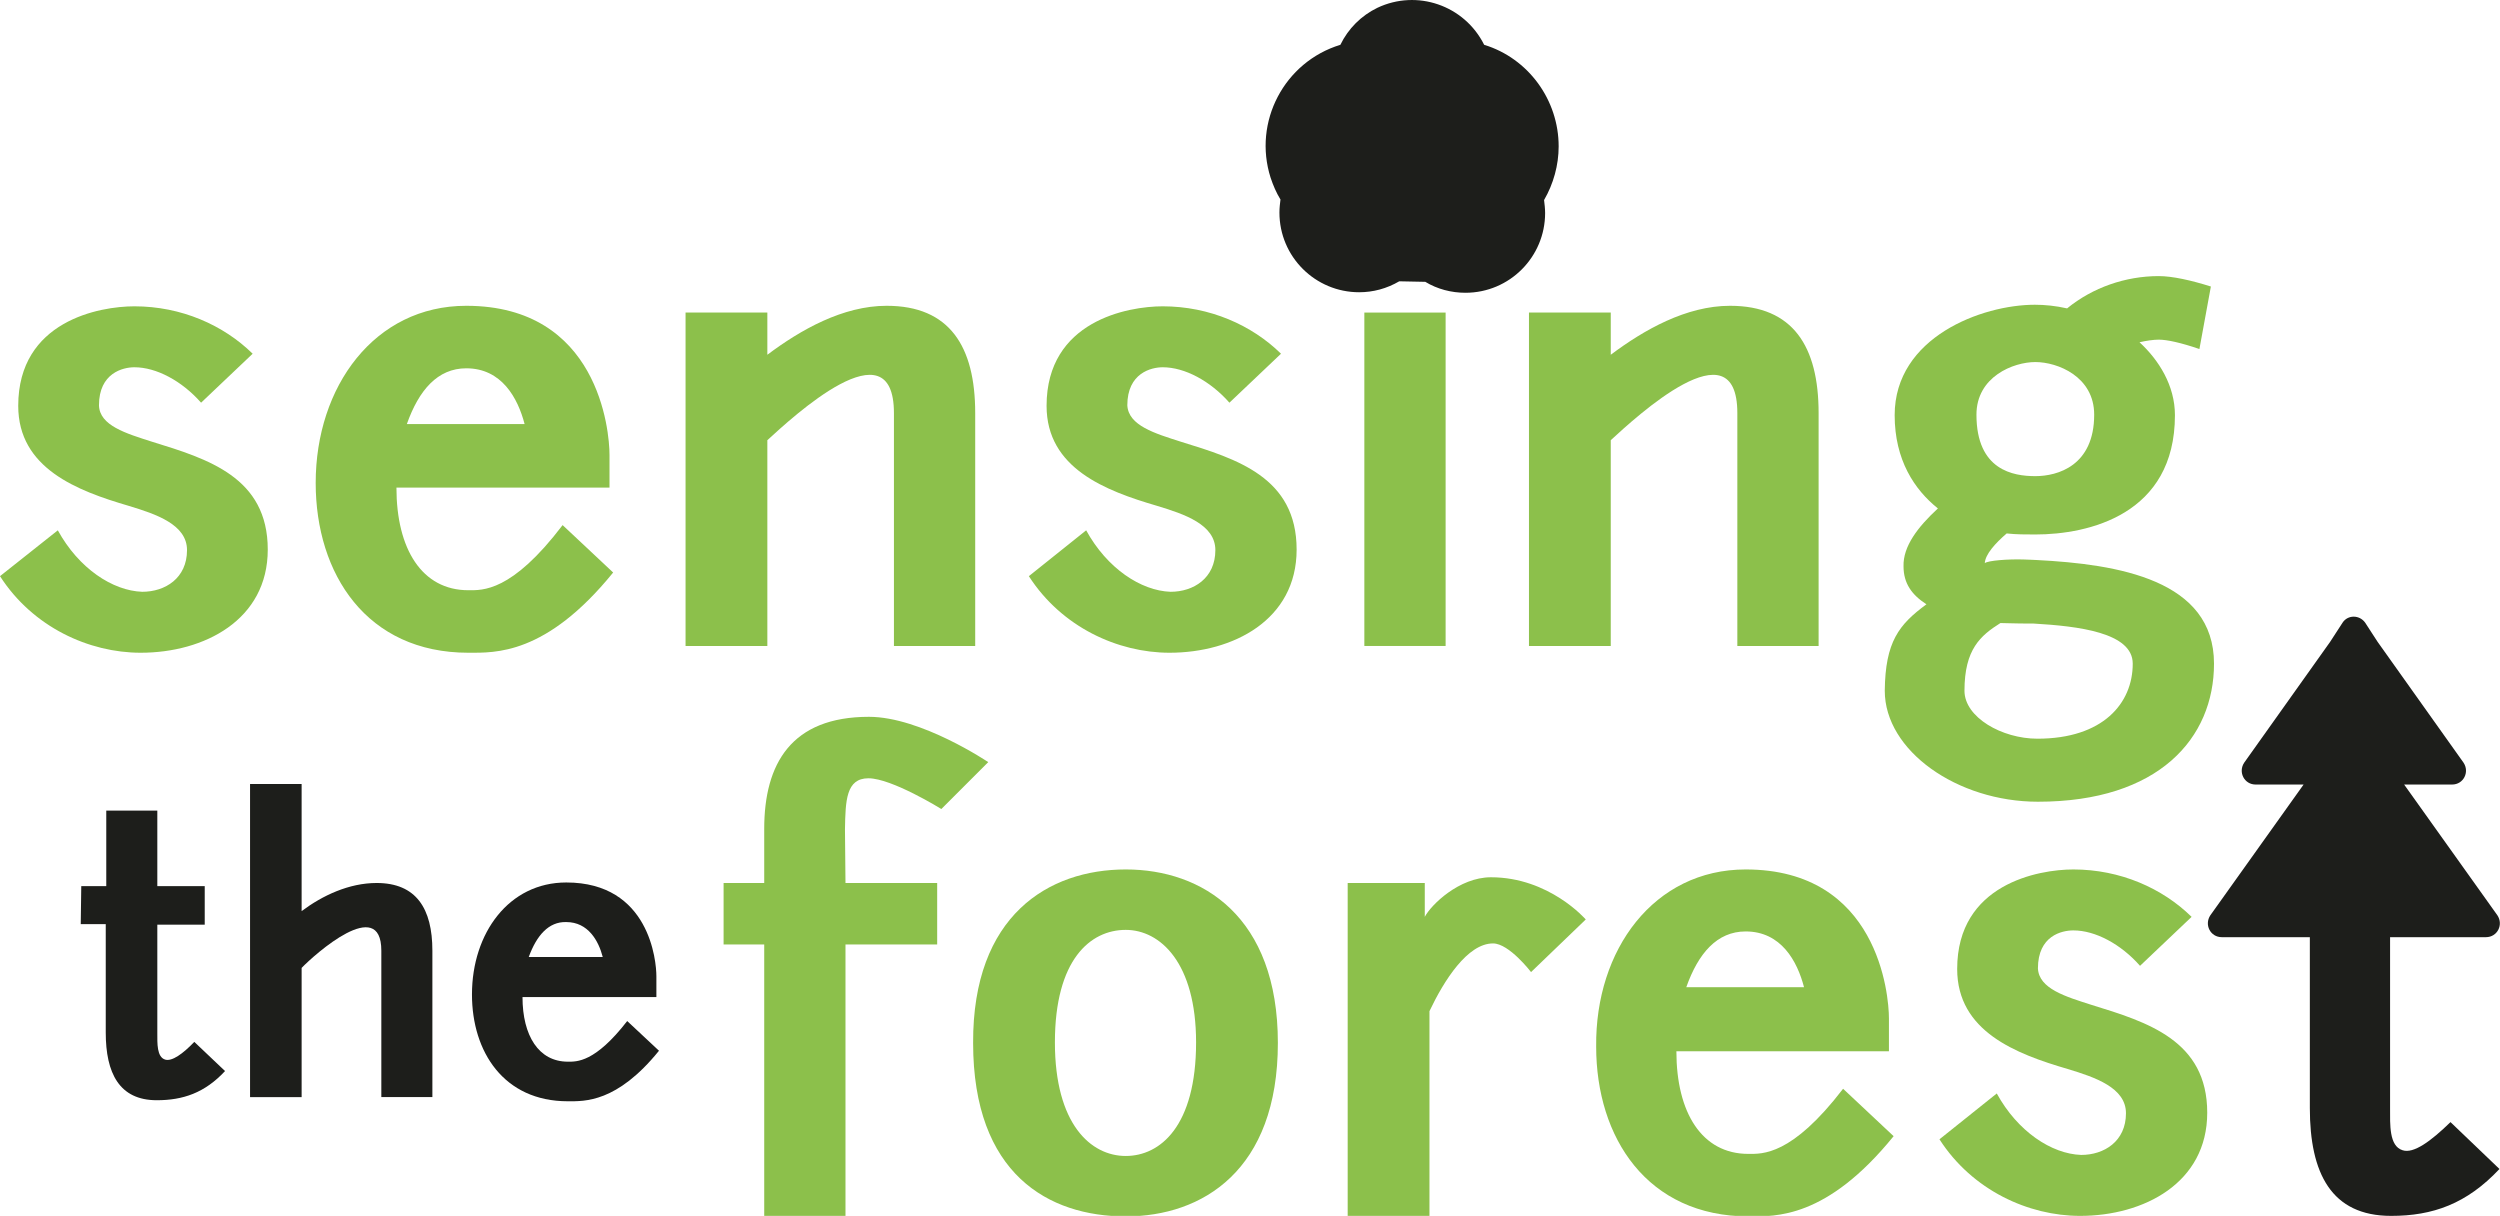 <?xml version="1.0" encoding="utf-8"?>
<!-- Generator: Adobe Illustrator 26.0.3, SVG Export Plug-In . SVG Version: 6.00 Build 0)  -->
<svg version="1.1" id="Layer_1" xmlns="http://www.w3.org/2000/svg" xmlns:xlink="http://www.w3.org/1999/xlink" x="0px" y="0px"
	 viewBox="0 0 479.9 233.4" style="enable-background:new 0 0 479.9 233.4;" xml:space="preserve">
<style type="text/css">
	.st0{fill:#8CC04B;}
	.st1{fill:#1D1E1B;}
</style>
<g>
	<g>
		<path class="st0" d="M29.2,84.8c10.7,3.3,22.2,6.8,22.2,20.7c0,13.5-12.2,19.8-24.4,19.8c-9.9,0-20.7-4.9-27-14.7l11.1-8.8
			c4,7.3,10.5,11.6,16.2,11.8c4.4,0,8.6-2.6,8.6-8c0-4.9-5.9-6.9-11.2-8.5c-9.9-2.9-21.2-7.2-21.2-19.2c0-16.3,15.6-19.1,22.3-19.1
			c9,0,17.1,3.6,22.7,9.1l-9.9,9.4c-3.7-4.2-8.6-6.8-12.8-6.8c-2.2,0-6.8,1.1-6.8,7.3C19.1,81.7,24.2,83.2,29.2,84.8z"/>
		<path class="st0" d="M89.5,58.7c25.4,0,27.5,24,27.5,28.6v6.3H76.1c0,11.8,4.9,19.7,13.8,19.7c2.7,0,8.3,0.4,18.1-12.5l9.7,9.1
			c-12.9,15.9-22.7,15.4-27.8,15.4c-19.5,0-29.3-15.1-29.3-32.6C60.6,74.2,71.9,58.7,89.5,58.7z M78.1,81.4h22.6
			c-1.3-5-4.4-10.7-11.2-10.7C84,70.7,80.4,74.9,78.1,81.4z"/>
		<path class="st0" d="M131.6,124V60h15.7v8.1c6.4-4.8,14.5-9.4,22.9-9.4c12.1,0,17,7.8,17,20.6V124h-15.6V79.3
			c0-17.3-19.5,0.8-24.3,5.2V124H131.6L131.6,124z"/>
		<path class="st0" d="M226.7,84.8c10.7,3.3,22.2,6.8,22.2,20.7c0,13.5-12.2,19.8-24.4,19.8c-9.9,0-20.7-4.9-27-14.7l11-8.8
			c4,7.3,10.5,11.6,16.2,11.8c4.4,0,8.6-2.6,8.6-8c0-4.9-5.9-6.9-11.2-8.5c-9.9-2.9-21.2-7.2-21.2-19.2c0-16.3,15.6-19.1,22.3-19.1
			c9,0,17.1,3.6,22.7,9.1l-9.9,9.4c-3.7-4.2-8.6-6.8-12.8-6.8c-2.2,0-6.8,1.1-6.8,7.3C216.6,81.7,221.7,83.2,226.7,84.8z"/>
		<path class="st0" d="M277.5,60v64h-15.6V60H277.5z"/>
		<path class="st0" d="M293.5,124V60h15.7v8.1c6.4-4.8,14.5-9.4,22.9-9.4c12.1,0,17,7.8,17,20.6V124h-15.6V79.3
			c0-17.3-19.5,0.8-24.3,5.2V124H293.5L293.5,124z"/>
		<path class="st0" d="M372,97.6c-4.5-3.6-8.3-9.3-8.3-17.9c0-15,16.8-21.2,26.9-21.2c1.9,0,4,0.2,6.2,0.7c4.9-4,11.2-6.2,17.6-6.2
			c2.6,0,6.2,0.8,10,2l-2.2,12c-3.5-1.2-6.2-1.8-7.8-1.8c-1,0-2.4,0.2-3.7,0.5c3.7,3.4,6.8,8.3,6.8,14c0,19.1-16.6,22.9-26.8,22.9
			c-1.8,0-3.7,0-5.5-0.2c-2.2,1.9-4.1,4-4.2,5.7c0.6-0.5,4.5-0.8,7.5-0.7c0.7,0,2,0.1,2.4,0.1c15.7,0.8,34.1,3.8,34.1,19.9
			c0,14.3-10.6,26.5-33.8,26.5c-15.5,0-29.4-9.8-29.4-21.3c0.1-9.4,2.7-12.7,8-16.6c-2.8-1.8-4.4-4-4.4-7.3
			C365.3,104.9,368.1,101.2,372,97.6z M409.4,127.4c0-6-10.5-7.2-19-7.7c-4.4,0-4.8-0.1-6.4-0.1c-3.8,2.4-6.9,5-6.9,13
			c0,5.1,7.2,9.2,14,9.2C403.7,141.8,409.4,135,409.4,127.4z M390.7,91.4c4.3,0,11.3-2,11.3-11.8c0-7.3-7-10.1-11.3-10.1
			c-4.2,0-11.3,2.8-11.3,10.1C379.4,90.3,386.5,91.4,390.7,91.4z"/>
		<path class="st1" d="M273.6,54.1c2.3,1.4,5,2.1,7.7,2.1c8.5,0,15.3-6.9,15.3-15.3c0-0.8-0.1-1.7-0.2-2.5c1.8-3.1,2.8-6.7,2.8-10.3
			c0-8.9-5.8-16.9-14.3-19.5C281.1,1,272-2.1,264.4,1.5c-3.1,1.5-5.6,4-7.1,7.1c-10.8,3.3-16.8,14.8-13.4,25.5
			c0.5,1.5,1.1,2.9,1.9,4.2c-0.1,0.8-0.2,1.6-0.2,2.5c0,8.5,6.9,15.3,15.3,15.3c2.7,0,5.3-0.7,7.7-2.1"/>
	</g>
	<g>
		<path class="st0" d="M216.1,166.9c14.7,0,29.2,9,29.2,33.3c0,24.5-14.5,33.3-29.2,33.3c-14.8,0-29.3-8.1-29.3-33.3
			C186.7,175.7,201.3,166.9,216.1,166.9z M216.1,178.5c-6.8,0-13.6,5.7-13.6,21.6c0,15.7,6.9,21.8,13.6,21.8
			c6.6,0,13.5-5.7,13.5-21.8C229.6,184.8,222.7,178.5,216.1,178.5z"/>
		<path class="st0" d="M273.5,169.7v6.3c1.2-2.3,6.6-7.6,12.7-7.6c11.2,0,18.2,8.1,18.2,8.1l-10.5,10.1c0,0-4.2-5.5-7.3-5.5
			c-4.9,0-9.4,7.1-12.2,13v39.4h-15.7v-64h14.8V169.7z"/>
		<path class="st0" d="M335.1,166.9c25.4,0,27.5,24,27.5,28.6v6.3h-40.8c0,11.8,4.9,19.7,13.8,19.7c2.7,0,8.3,0.4,18.2-12.5l9.7,9.1
			c-12.9,15.9-22.7,15.4-27.8,15.4c-19.5,0-29.3-15.1-29.3-32.6C306.2,182.3,317.5,166.9,335.1,166.9z M323.7,189.5h22.6
			c-1.3-5-4.4-10.7-11.2-10.7C329.6,178.8,326,183,323.7,189.5z"/>
		<path class="st0" d="M401.5,192.9c10.7,3.3,22.2,6.8,22.2,20.7c0,13.5-12.2,19.8-24.4,19.8c-9.9,0-20.7-4.9-27-14.7l11-8.8
			c4,7.3,10.5,11.6,16.2,11.8c4.4,0,8.6-2.6,8.6-8c0-4.9-5.9-6.9-11.2-8.5c-9.9-2.9-21.2-7.2-21.2-19.2c0-16.3,15.6-19.1,22.3-19.1
			c9,0,17.1,3.6,22.7,9.1l-9.9,9.4c-3.7-4.2-8.6-6.8-12.8-6.8c-2.2,0-6.8,1-6.8,7.3C391.4,189.8,396.5,191.3,401.5,192.9z"/>
		<path class="st1" d="M461.2,220.8c-2.6-0.8-2.4-4.9-2.4-8.1v-32.8h18.4c2.2,0,3.4-2.4,2.2-4.2l-17.9-25.1h9.2
			c2.2,0,3.4-2.4,2.2-4.2l-16.5-23.2l-2.4-3.7c-1.1-1.5-3.3-1.5-4.3,0l-2.4,3.7l-16.5,23.2c-1.2,1.8,0,4.2,2.2,4.2h9.2l-17.9,25.1
			c-1.2,1.8,0,4.2,2.2,4.2h16.9v32.8c0,12.5,4.1,20.7,15.6,20.7c8,0,14.5-2.3,20.8-9l-9.4-9C466.6,219.1,463.3,221.5,461.2,220.8z"
			/>
		<g>
			<path class="st0" d="M162.3,169.5h17.6v11.8h-17.6v52.2h-15.6v-52.2h-7.8v-11.8h7.8v-10.4c0-12.5,5.2-21.5,20.1-21.5
				c10,0,22.9,8.7,22.9,8.7l-9,9c0,0-9.5-5.9-14-5.9c-4.3,0-4.4,4.3-4.5,9.8L162.3,169.5L162.3,169.5z"/>
		</g>
	</g>
	<g>
		<path class="st1" d="M15.6,170.1h4.8v-14.5h9.8v14.5h9.1v7.4h-9.1v20.8c0,2-0.1,4.6,1.5,5.1c1.3,0.4,3.4-1.1,5.6-3.4l5.9,5.6
			c-3.9,4.2-8.1,5.6-13.1,5.6c-7.2,0-9.8-5.2-9.8-13v-20.8h-4.8L15.6,170.1L15.6,170.1z"/>
		<path class="st1" d="M48,210.5v-60h9.9v24.4c4-3,9.1-5.4,14.4-5.4c7.6,0,10.7,4.9,10.7,13v28.1h-9.8v-28.1
			c0-10.7-12.8,0.7-15.3,3.3v24.8H48V210.5z"/>
		<path class="st1" d="M108.7,169.4c16,0,17.3,15.1,17.3,18v4h-25.7c0,7.4,3.1,12.4,8.7,12.4c1.7,0,5.2,0.2,11.4-7.8l6.1,5.7
			c-8.1,10-14.3,9.7-17.5,9.7c-12.3,0-18.4-9.5-18.4-20.5C90.6,179.1,97.7,169.4,108.7,169.4z M101.5,183.7h14.2
			c-0.8-3.1-2.8-6.7-7-6.7C105.3,176.9,103,179.6,101.5,183.7z"/>
	</g>
</g>
</svg>
